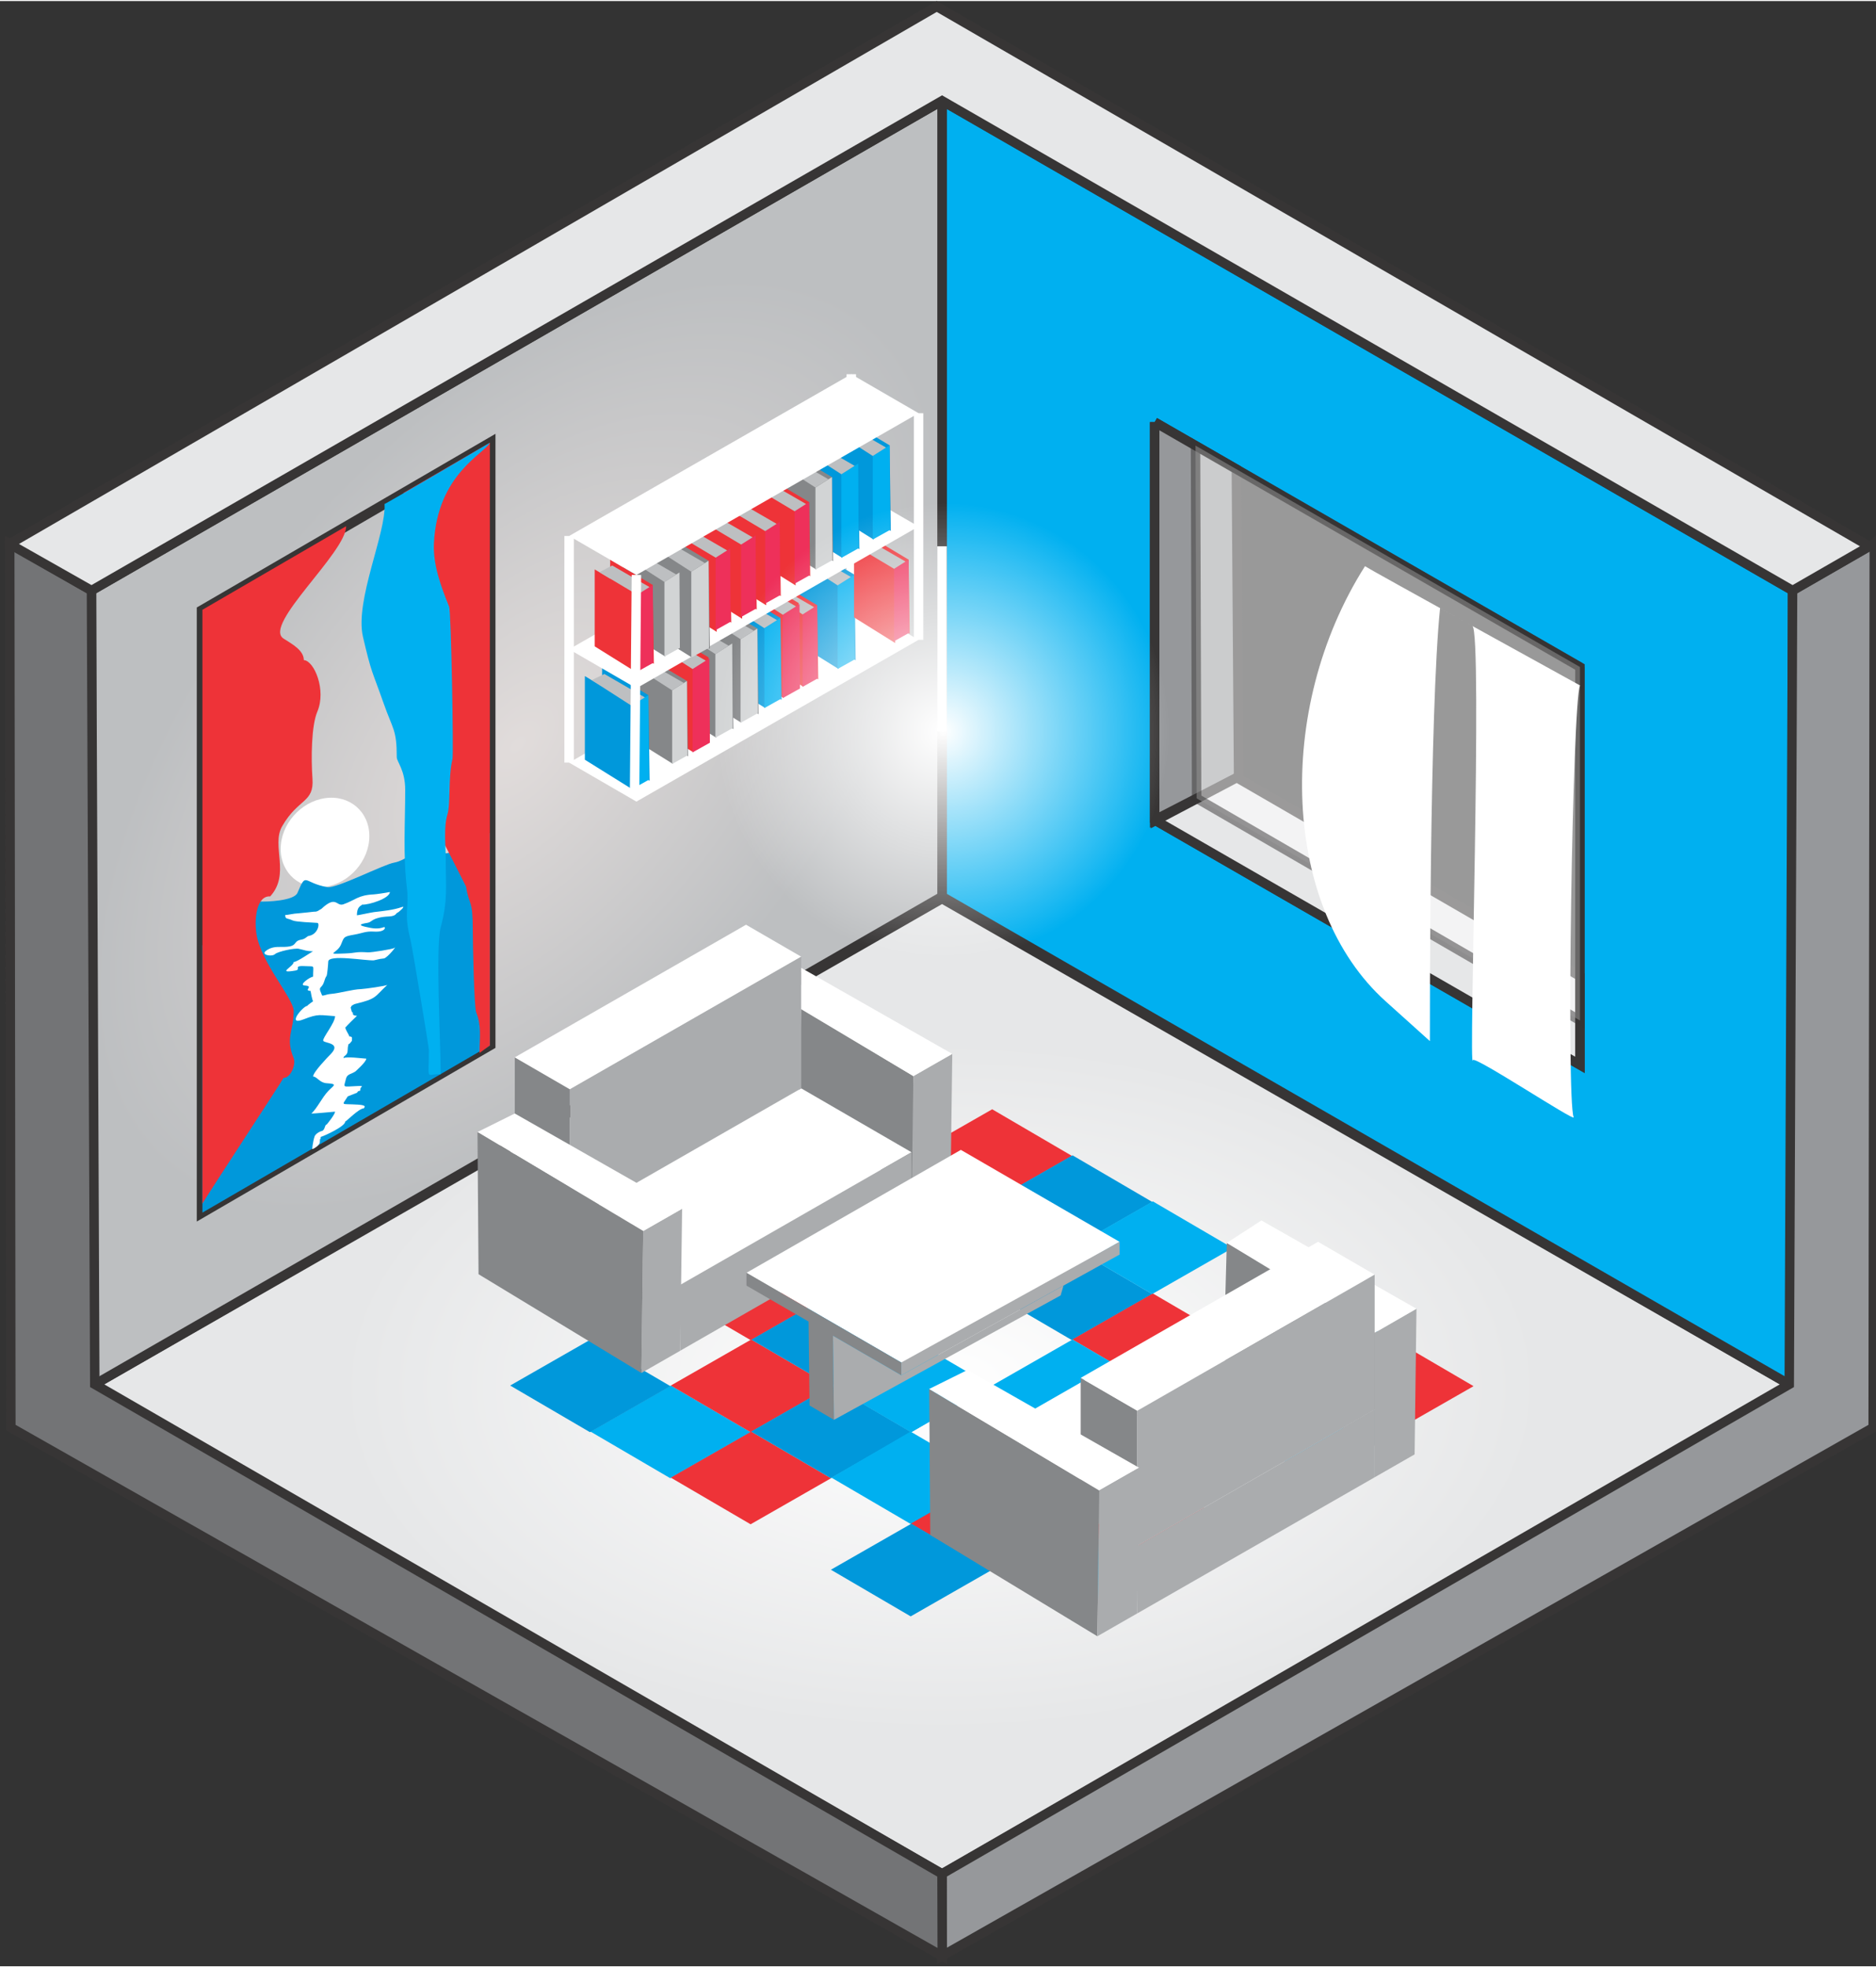 <?xml version="1.0" encoding="UTF-8" standalone="no"?>
<svg xmlns="http://www.w3.org/2000/svg" xml:space="preserve" width="35mm" height="36.7mm" version="1.0" style="shape-rendering:geometricPrecision; text-rendering:geometricPrecision; image-rendering:optimizeQuality; fill-rule:evenodd; clip-rule:evenodd"
viewBox="0 0 590 618"
 xmlns:xlink="http://www.w3.org/1999/xlink">
 <rect x="0" y="0" width="590" height="618" fill="#333333" stroke="none"/>
 <defs>
  <style type="text/css">
   <![CDATA[
    .str2 {stroke:#373535;stroke-width:2.97;stroke-miterlimit:20;stroke-opacity:0.5}
    .str1 {stroke:white;stroke-width:2.97;stroke-miterlimit:20}
    .str0 {stroke:#373535;stroke-width:2.97;stroke-miterlimit:20}
    .fil7 {fill:none}
    .fil8 {fill:white}
    .fil6 {fill:#E6E7E8}
    .fil13 {fill:#D2D4D5}
    .fil0 {fill:#BDBFC1}
    .fil15 {fill:#AAACAE}
    .fil4 {fill:#96989B}
    .fil12 {fill:#858789}
    .fil5 {fill:#737476}
    .fil11 {fill:#EE305A}
    .fil10 {fill:#EE3338}
    .fil2 {fill:#00B0F0}
    .fil9 {fill:#0098DB}
    .fil16 {fill:white;fill-opacity:0.502}
    .fil3 {fill:url(#id0)}
    .fil1 {fill:url(#id1)}
    .fil14 {fill:url(#id2)}
   ]]>
  </style>
  <radialGradient id="id0" gradientUnits="userSpaceOnUse" gradientTransform="matrix(-8.06984E-001 0.465 1.11022E-016 0.755 294 -18)" cx="162.52" cy="233.48" r="165.74" fx="162.52" fy="233.48">
   <stop offset="0" style="stop-opacity:1; stop-color:#E1DCDB"/>
   <stop offset="1" style="stop-opacity:1; stop-color:#BDBFC1"/>
  </radialGradient>
  <radialGradient id="id1" gradientUnits="userSpaceOnUse" gradientTransform="matrix(1 -5.73263E-001 1 0.573 -436 356)" cx="296.26" cy="435.6" r="133.75" fx="296.26" fy="435.6">
   <stop offset="0" style="stop-opacity:1; stop-color:white"/>
   <stop offset="1" style="stop-opacity:1; stop-color:#E6E7E8"/>
  </radialGradient>
  <radialGradient id="id2" gradientUnits="userSpaceOnUse" gradientTransform="matrix(0.991 -1.96847E-008 -1.98673E-008 1 3 0)" cx="296.27" cy="229.69" r="71.92" fx="296.27" fy="229.69">
   <stop offset="0" style="stop-opacity:1; stop-color:white"/>
   <stop offset="1" style="stop-opacity:0; stop-color:white"/>
  </radialGradient>
 </defs>
 <g id="Layer_x0020_1">
  <g id="_105555224395904">
   <path class="fil0" d="M280.8 302.68l11.76 6.81 0 28.06 -11.76 -6.81 0 -28.06z"/>
   <path class="fil1 str0" d="M28.77 435.6l267.5 -153.34 267.49 153.34 -267.49 153.34 -267.5 -153.34z"/>
   <path class="fil2 str0" d="M296.27 31.36l267.49 154.01 0 250.23 -267.49 -154.01 0 -250.23zm66.87 101.06l133.75 77 0 125.11 -133.75 -77.01 0 -125.11z"/>
   <path class="fil3 str0" d="M296.27 31.36l-267.5 154.01 0 250.23 267.5 -154.01 0 -250.22z"/>
   <path class="fil4 str0" d="M589.45 170.58l-25.69 14.79 -1.04 249.63 -266.45 153.94 -0.09 25.85 292.93 -166.19 0.35 -278.03z"/>
   <path class="fil5 str0" d="M3.08 170.58l25.69 14.79 1.04 249.63 266.45 153.94 0.08 25.85 -292.93 -166.19 -0.35 -278.03z"/>
   <path class="fil6 str0" d="M2.99 170.75l25.79 14.62 267.5 -154.01 267.49 154.01 24.16 -13.91 -293.33 -169.75 -291.61 169.03z"/>
   <path class="fil4 str0" d="M363.14 132.42l25.69 14.79 0.7 96.71 -26.39 13.61 0 -125.11z"/>
   <path class="fil6 str0" d="M363.41 257.69l133.47 76.85 0 -27.89 -107.9 -62.44 -25.57 13.49z"/>
   <path class="fil7 str1" d="M296.27 229.69l0 -58.23"/>
   <rect class="fil7 str0" transform="matrix(1.193 -6.93588E-001 -0 1.193 63.656 191.45)" width="75.77" height="158.89"/>
   <circle class="fil8" transform="matrix(1.193 -1.72511E-001 -0 1.193 102.211 264.618)" r="11.69"/>
   <path class="fil9" d="M154.05 328.45l0 -66.8c-5.09,0.59 -3.38,2.17 -8.28,4.26 -5.4,2.31 -5.02,3.07 -10.63,0.4 -2.57,-1.23 -2.61,-1.84 -4.25,1.33 -0.61,-0.04 -3.91,2.77 -6.91,3.29 -3.39,0.59 -18.17,8.21 -20.99,7.72 -7.77,-1.33 -6.53,-5.04 -9.44,1.81 -1.06,2.48 -9.55,2.85 -12.08,2.7 0,1.33 -2.13,0.85 -2.66,3.02 -0.24,1.01 -4.42,8.7 -5.85,9.2 -6.02,2.12 -4.38,1.85 -11.16,1.43l1.86 0.12 0 84.07 90.4 -52.55z"/>
   <path class="fil10" d="M126.91 154.68c2.2,7.95 -0.42,17.31 1.59,25.93 2.52,10.86 6.38,-1.35 6.38,22.72 0,13.6 -0.24,9.61 -2.13,21.12 -1.77,10.81 -1.98,24.87 4.25,35.34 0.68,1.15 9.54,18.51 9.57,18.66 1.06,6.62 2.12,3.47 2.12,13.95 0,3.8 0.42,23.97 1.06,25.57 1.75,4.32 1.07,7.78 1.07,12.82l3.24 -2.36 0 -189.56 -27.15 15.78z"/>
   <path class="fil10" d="M108.86 165.17c0,8.28 -26.31,31.05 -19.69,35.31 2.69,1.73 6.38,3.68 6.38,6.77 3.28,0.21 7.13,9.43 4.25,16.21 -1.86,4.38 -2,14.5 -1.53,21.04 0.56,7.71 -4.45,6.15 -9.54,15.01 -3.5,6.1 2.69,15.01 -3.76,22.05 -4.23,-0.27 -5.09,6.96 -4.3,11.9 1.45,9.02 11.69,20.24 11.69,24.11 0,6.63 -2.69,8.23 0,14.88 0.8,2 -1.03,6.31 -3.19,6.18 0,0.32 -24.64,37.79 -25.51,39.57l0 -186.77 45.2 -26.28z"/>
   <path class="fil2" d="M120.93 158.16c0.64,8.96 -9.42,30.38 -6.78,41.76 2.75,11.82 2.86,10.54 6.38,20.59 3.06,8.73 4.25,8.52 4.25,17.27 0,1.45 2.66,4.06 2.66,10.26 0,10.21 -0.71,20.68 0.53,30.86 0.77,6.31 -1.07,7.56 1.06,16.01 0.63,2.48 5.85,34.05 5.85,34.91 0,10.44 -1.04,7.38 3.72,7.67 0,-9.8 -1.67,-40.03 0,-46.23 2.28,-8.44 1.59,-12.65 1.59,-21.16 0,-4.43 -0.71,-10.28 0.53,-14.31 1.06,-3.43 0.17,-11.48 1.59,-17.44 0.37,-1.56 -0.4,-46.25 -1.06,-47.9 -2.58,-6.38 -5.11,-13.21 -4.78,-19.96 1.06,-21.9 16.2,-28.33 17.59,-31.59 0,-0.01 -33.13,19.48 -33.13,19.26z"/>
   <path class="fil8" d="M101.12 285.46c-0.77,0.34 -1.19,0.99 -2.39,0.91 -0.05,-0 -4.24,0.48 -4.78,0.5 -1.67,0.06 -3.53,0.58 -4.25,0.53 0,1.46 0.62,0.9 2.39,1.74 0.93,0.44 6.37,0.66 7.71,0.75 0.86,0.05 0.24,3.59 -2.66,4.09 -0.7,0.12 -0.96,0.93 -2.39,1.18 -2.96,0.51 -0.65,2.37 -6.11,2.28 -2.13,-0.04 -3.53,0.12 -5.05,1.28 -1.63,1.24 1.91,1.93 2.92,0.98 0.88,-0.82 6.17,-1.95 7.44,-1.66 2.5,0.56 1.97,0.65 4.52,0.81 -0.3,-0.02 -5.06,3.4 -6.11,3.34 0,1.48 -5.57,3.74 0.53,2.69 2.11,-0.37 -1.19,-1.67 3.45,-1.38 2.8,0.18 2.13,-0.57 2.13,3.32 -0.79,-0.05 -4.7,2.63 -2.66,2.76 3.15,0.2 -0.59,1.56 1.86,1.71 0,0.16 0.53,2.96 0.8,3.24 -0.01,0 -1.72,1.2 -1.86,1.48 -1.15,-0.07 -6.82,6.46 -1.06,4.19 4.66,-1.84 5.05,-1.28 9.83,-0.98 0,2.16 -4.06,6.9 -3.72,7.74 0.33,0.81 5.83,0.58 2.39,4.14 -1.02,1.05 -5.58,5.75 -5.58,7.09 1.26,0.08 2.07,1.99 4.25,2.12 3.65,0.23 2.2,0.67 0.53,2.43 -2.02,2.13 -3.39,5.28 -5.32,7.11 0.57,0.04 6.73,-0.53 7.44,-0.6 0,0.82 -2.22,3.58 -2.66,4.08 -0.63,-0.04 -0.44,1.83 -1.59,2.03 -0.56,0.1 -1.63,0.77 -1.86,1.21 -0.42,-0.03 -1.06,3.47 -1.06,4.45 0.31,0.02 2.39,-1.14 2.39,-2.24 0,-1.88 0.27,-0.1 0.27,-1.58 1.1,-0.3 7.71,-3.3 7.71,-4.83 0.26,0.02 4.42,-4.24 5.85,-4.15 0,-0.25 1.35,-0.98 -1.86,-1.18 -5.52,-0.35 -5.11,0.49 -3.19,-2.59 0.06,0 2.85,-1.15 2.92,-1.15 0.58,-1.13 1.06,0.03 1.06,-1.26 0,-0.64 1.5,-0.93 -0.8,-0.85 -5.08,0.19 -4.46,0.74 -3.72,-2.36 0.34,-1.43 1.75,-1.4 2.92,-2.21 0.02,-0.02 3.45,-3.01 3.45,-4.04 -1.79,-0.11 -5.98,-0.71 -7.18,-0.18 0,-0.93 1.33,-0.6 1.33,-2.57 0,-1.16 0.27,-1.65 0.27,-1.84 0.38,0.02 0.75,-0.7 1.06,-1 0,-1.06 0.25,-1.31 -0.8,-1.38 0,-0.37 -1.87,-3.04 -1.06,-2.99 0,-0.19 2.84,-2.92 3.45,-3.51 -2.17,-0.13 -0.73,-1.11 -1.59,-1.16 -0.22,-0.89 -0.56,-1.63 -0.27,-1.61 0,-0.48 1.11,-0.93 1.33,-0.98 6.87,-1.65 5.91,-2.12 10.1,-6.01 -0.41,0.39 -7.12,1.3 -8.24,1.35 -2.96,0.11 -6.7,1.3 -9.57,1.53 -1.45,0.11 -2.68,0.83 -2.79,0.36 -0.16,-0.68 -1.03,-1.82 -0.4,-2.42 1.27,-1.19 1.1,-2.6 1.86,-3.6 0.22,-0.29 0.53,-4.01 0.53,-4.48 0,-2.43 11.9,-0.24 14.35,-0.43l1.86 -0.42c0.17,-0.01 1.32,-0.18 1.33,-0.18 1.18,-0.28 4.44,-4.43 3.19,-3.26 -0.32,0.3 -7.1,1.42 -8.24,1.35 -4.17,-0.26 -3.47,0.21 -7.18,0.35 -6.71,0.25 -2.53,0.1 -1.33,-2.74 1.04,-2.44 0.7,-2.57 4.25,-3.19 2.52,-0.44 3.56,-1.11 6.11,-0.95 3.87,0.24 3.73,-1.58 3.19,-1.4 -2.02,0.71 -3.5,0.43 -5.85,-0.1 -2.9,-0.65 -0.74,-1.01 0.8,-1.28 1.35,-0.23 1.24,-1.72 6.64,-1.98 2.45,-0.12 2.18,-1.19 2.66,-1.16 0.12,0.01 2.95,-2.34 1.33,-1.78 -2.7,0.94 -5.68,1.21 -8.77,1.58 -0.77,0.09 -5.05,1.02 -5.32,1 0,-3.13 1.59,-2.96 1.59,-3.36 2.22,0.14 8.77,-1.99 8.77,-3.97 -0.94,0.21 -4.23,0.71 -5.05,0.75 -5.04,0.24 -5.81,1.81 -9.57,3.12 -2.26,0.79 -2.17,-3.01 -6.91,1.43z"/>
   <path class="fil8" d="M178.99 239.49l88.74 -50.87 21.16 12.26 -88.74 50.87 -21.16 -12.26z"/>
   <path class="fil7 str1" d="M288.89 200.88l0 -71.27"/>
   <path class="fil7 str1" d="M178.99 239.49l0 -71.27"/>
   <path class="fil7 str1" d="M267.73 188.62l0 -71.27"/>
   <path class="fil9" d="M254.19 171.73l14.53 8.66 0.39 26.94 -14.93 -9.31 0 -26.29z"/>
   <path class="fil9" d="M248.76 174.42l14.53 8.66 0.39 26.94 -14.93 -9.31 0 -26.29z"/>
   <path class="fil2" d="M263.43 183.75l5.29 -3.35 0.14 26.61 -5.43 3.03 0 -26.29z"/>
   <path class="fil0" d="M250.87 175.68l4.01 -1.93 12.72 7.36 -4.16 2.64 -12.56 -8.07z"/>
   <path class="fil10" d="M244.42 182.49l12.58 7.5 0.34 23.32 -12.92 -8.06 0 -22.76z"/>
   <path class="fil10" d="M239.72 184.81l12.58 7.5 0.34 23.32 -12.92 -8.06 0 -22.76z"/>
   <path class="fil11" d="M252.43 192.89l4.58 -2.9 0.12 23.04 -4.7 2.63 0 -22.76z"/>
   <path class="fil0" d="M241.55 185.91l3.47 -1.67 11.01 6.37 -3.6 2.28 -10.88 -6.99z"/>
   <path class="fil10" d="M236.71 180.69l14.49 8.63 0.39 26.86 -14.88 -9.28 0 -26.21z"/>
   <path class="fil10" d="M231.55 183.69l14.49 8.63 0.39 26.86 -14.88 -9.28 0 -26.21z"/>
   <path class="fil11" d="M246.18 192.99l5.27 -3.34 0.14 26.53 -5.41 3.02 0 -26.21z"/>
   <path class="fil0" d="M233.66 184.95l4 -1.93 12.68 7.34 -4.15 2.63 -12.53 -8.04z"/>
   <path class="fil9" d="M231.55 185.74l13.89 8.27 0.38 25.74 -14.26 -8.89 0 -25.12z"/>
   <path class="fil9" d="M226.37 188.3l13.89 8.27 0.38 25.74 -14.26 -8.89 0 -25.12z"/>
   <path class="fil2" d="M240.39 197.21l5.05 -3.2 0.14 25.43 -5.19 2.9 0 -25.12z"/>
   <path class="fil0" d="M228.38 189.5l3.83 -1.85 12.15 7.03 -3.98 2.52 -12 -7.71z"/>
   <path class="fil12" d="M223.66 188.67l14.53 8.66 0.39 26.94 -14.93 -9.31 0 -26.29z"/>
   <path class="fil12" d="M218.23 191.36l14.53 8.66 0.39 26.94 -14.93 -9.31 0 -26.29z"/>
   <path class="fil13" d="M232.9 200.69l5.29 -3.35 0.14 26.61 -5.43 3.03 0 -26.29z"/>
   <path class="fil0" d="M220.34 192.62l4.01 -1.93 12.72 7.36 -4.16 2.64 -12.56 -8.07z"/>
   <path class="fil12" d="M215.74 193.35l14.53 8.66 0.39 26.94 -14.93 -9.31 0 -26.29z"/>
   <path class="fil12" d="M210.32 196.04l14.53 8.66 0.39 26.94 -14.93 -9.31 0 -26.29z"/>
   <path class="fil13" d="M224.99 205.37l5.29 -3.35 0.14 26.61 -5.43 3.03 0 -26.29z"/>
   <path class="fil0" d="M212.43 197.3l4.01 -1.93 12.72 7.36 -4.16 2.64 -12.56 -8.07z"/>
   <path class="fil10" d="M273.18 168.16l12.58 7.5 0.34 23.32 -12.92 -8.06 0 -22.76z"/>
   <path class="fil10" d="M268.6 171.06l12.58 7.5 0.34 23.32 -12.92 -8.06 0 -22.76z"/>
   <path class="fil11" d="M281.18 178.56l4.58 -2.9 0.12 23.04 -4.7 2.63 0 -22.76z"/>
   <path class="fil0" d="M269.99 171.89l3.79 -1.99 11.01 6.37 -3.6 2.28 -11.19 -6.67z"/>
   <path class="fil10" d="M208.35 197.76l14.49 8.63 0.39 26.86 -14.88 -9.28 0 -26.21z"/>
   <path class="fil10" d="M203.19 200.76l14.49 8.63 0.39 26.86 -14.88 -9.28 0 -26.21z"/>
   <path class="fil11" d="M217.82 210.06l5.27 -3.34 0.14 26.53 -5.41 3.02 0 -26.21z"/>
   <path class="fil0" d="M205.29 202.02l4 -1.93 12.68 7.34 -4.15 2.63 -12.53 -8.04z"/>
   <path class="fil12" d="M203.24 206.18l12.79 7.62 0.35 23.71 -13.14 -8.19 0 -23.14z"/>
   <path class="fil12" d="M198.46 208.55l12.79 7.62 0.35 23.71 -13.14 -8.19 0 -23.14z"/>
   <path class="fil13" d="M211.38 216.76l4.66 -2.95 0.13 23.43 -4.78 2.67 0 -23.14z"/>
   <path class="fil0" d="M200.32 209.66l3.53 -1.7 11.2 6.48 -3.67 2.32 -11.06 -7.1z"/>
   <path class="fil9" d="M189.38 209.6l14.53 8.66 0.39 26.94 -14.93 -9.31 0 -26.29z"/>
   <path class="fil9" d="M183.95 212.29l14.53 8.66 0.39 26.94 -14.93 -9.31 0 -26.29z"/>
   <path class="fil2" d="M198.63 221.62l5.29 -3.35 0.14 26.61 -5.43 3.03 0 -26.29z"/>
   <path class="fil0" d="M186.07 213.55l4.01 -1.93 12.72 7.36 -4.16 2.64 -12.56 -8.07z"/>
   <path class="fil8" d="M178.99 203.85l88.74 -50.87 21.16 12.26 -88.74 50.87 -21.16 -12.26z"/>
   <path class="fil9" d="M265.24 131.04l14.53 8.66 0.39 26.94 -14.93 -9.31 0 -26.29z"/>
   <path class="fil9" d="M259.81 133.73l14.53 8.66 0.39 26.94 -14.93 -9.31 0 -26.29z"/>
   <path class="fil2" d="M274.48 143.05l5.29 -3.35 0.14 26.61 -5.43 3.03 0 -26.29z"/>
   <path class="fil0" d="M261.92 134.99l4.01 -1.93 12.72 7.36 -4.16 2.64 -12.56 -8.07z"/>
   <path class="fil9" d="M255.37 136.79l14.53 8.66 0.39 26.94 -14.93 -9.31 0 -26.29z"/>
   <path class="fil9" d="M249.94 139.48l14.53 8.66 0.39 26.94 -14.93 -9.31 0 -26.29z"/>
   <path class="fil2" d="M264.61 148.81l5.29 -3.35 0.14 26.61 -5.43 3.03 0 -26.29z"/>
   <path class="fil0" d="M252.05 140.74l4.01 -1.93 12.72 7.36 -4.16 2.64 -12.56 -8.07z"/>
   <path class="fil12" d="M247.39 141.2l14.26 8.5 0.39 26.44 -14.65 -9.13 0 -25.8z"/>
   <path class="fil12" d="M242.06 143.84l14.26 8.5 0.39 26.44 -14.65 -9.13 0 -25.8z"/>
   <path class="fil13" d="M256.46 152.99l5.19 -3.29 0.14 26.12 -5.33 2.98 0 -25.8z"/>
   <path class="fil0" d="M244.13 145.07l3.93 -1.9 12.48 7.22 -4.09 2.59 -12.33 -7.92z"/>
   <path class="fil10" d="M241.89 150.06l12.58 7.5 0.34 23.32 -12.92 -8.06 0 -22.76z"/>
   <path class="fil10" d="M237.31 152.96l12.58 7.5 0.34 23.32 -12.92 -8.06 0 -22.76z"/>
   <path class="fil11" d="M249.89 160.46l4.58 -2.9 0.12 23.04 -4.7 2.63 0 -22.76z"/>
   <path class="fil0" d="M238.7 153.79l3.79 -1.99 11.01 6.37 -3.6 2.28 -11.19 -6.67z"/>
   <path class="fil10" d="M232.64 156.3l12.58 7.5 0.34 23.32 -12.92 -8.06 0 -22.76z"/>
   <path class="fil10" d="M228.06 159.2l12.58 7.5 0.34 23.32 -12.92 -8.06 0 -22.76z"/>
   <path class="fil11" d="M240.65 166.7l4.58 -2.9 0.12 23.04 -4.7 2.63 0 -22.76z"/>
   <path class="fil0" d="M229.45 160.03l3.79 -1.99 11.01 6.37 -3.6 2.28 -11.19 -6.67z"/>
   <path class="fil10" d="M225.07 160.53l12.58 7.5 0.34 23.32 -12.92 -8.06 0 -22.76z"/>
   <path class="fil10" d="M220.49 163.43l12.58 7.5 0.34 23.32 -12.92 -8.06 0 -22.76z"/>
   <path class="fil11" d="M233.08 170.93l4.58 -2.9 0.12 23.04 -4.7 2.63 0 -22.76z"/>
   <path class="fil0" d="M221.88 164.26l3.79 -1.99 11.01 6.37 -3.6 2.28 -11.19 -6.67z"/>
   <path class="fil10" d="M217.06 164.64l12.58 7.5 0.34 23.32 -12.92 -8.06 0 -22.76z"/>
   <path class="fil10" d="M212.49 167.55l12.58 7.5 0.34 23.32 -12.92 -8.06 0 -22.76z"/>
   <path class="fil11" d="M225.07 175.05l4.58 -2.9 0.12 23.04 -4.7 2.63 0 -22.76z"/>
   <path class="fil0" d="M213.88 168.38l3.79 -1.99 11.01 6.37 -3.6 2.28 -11.19 -6.67z"/>
   <path class="fil12" d="M207.9 167.09l14.95 8.91 0.41 27.71 -15.35 -9.57 0 -27.04z"/>
   <path class="fil12" d="M202.31 169.85l14.95 8.91 0.41 27.71 -15.35 -9.57 0 -27.04z"/>
   <path class="fil13" d="M217.41 179.45l5.44 -3.45 0.15 27.37 -5.59 3.12 0 -27.04z"/>
   <path class="fil0" d="M204.48 171.15l4.12 -1.99 13.08 7.57 -4.28 2.72 -12.92 -8.3z"/>
   <path class="fil12" d="M200.72 171.96l12.97 7.72 0.35 24.03 -13.32 -8.3 0 -23.46z"/>
   <path class="fil12" d="M195.88 174.36l12.97 7.73 0.35 24.03 -13.32 -8.3 0 -23.46z"/>
   <path class="fil13" d="M208.97 182.68l4.72 -2.99 0.13 23.74 -4.85 2.71 0 -23.46z"/>
   <path class="fil0" d="M197.76 175.48l3.58 -1.72 11.35 6.57 -3.71 2.36 -11.21 -7.2z"/>
   <path class="fil10" d="M191.9 175.65l13.38 7.97 0.36 24.8 -13.74 -8.57 0 -24.2z"/>
   <path class="fil10" d="M187.03 178.73l13.38 7.97 0.36 24.8 -13.74 -8.57 0 -24.2z"/>
   <path class="fil11" d="M200.42 186.71l4.87 -3.09 0.13 24.5 -5 2.79 0 -24.2z"/>
   <path class="fil0" d="M188.51 179.62l4.03 -2.12 11.71 6.78 -3.83 2.43 -11.9 -7.09z"/>
   <path class="fil8" d="M178.99 168.22l88.74 -50.87 21.16 12.26 -88.74 50.87 -21.16 -12.26z"/>
   <path class="fil7 str1" d="M199.57 249.08l0.58 -68.6"/>
   <path class="fil14" d="M296.27 301.61c-39.36,0 -71.26,-32.2 -71.26,-71.92 0,-39.72 31.9,-71.92 71.26,-71.92 39.36,0 71.26,32.2 71.26,71.92 0,39.72 -31.91,71.92 -71.26,71.92z"/>
   <rect class="fil2" transform="matrix(0.06 -3.43367E-002 0.065 0.038 185.708 449.857)" width="421.69" height="386.06"/>
   <rect class="fil10" transform="matrix(0.06 -3.43367E-002 0.065 0.038 210.967 435.378)" width="421.69" height="386.06"/>
   <rect class="fil9" transform="matrix(0.06 -3.43367E-002 0.065 0.038 236.226 420.9)" width="421.69" height="386.06"/>
   <rect class="fil2" transform="matrix(0.06 -3.43367E-002 0.065 0.038 261.485 435.38)" width="421.69" height="386.06"/>
   <rect class="fil10" transform="matrix(0.06 -3.43367E-002 0.065 0.038 210.967 464.338)" width="421.69" height="386.06"/>
   <rect class="fil9" transform="matrix(0.06 -3.43367E-002 0.065 0.038 236.226 449.859)" width="421.69" height="386.06"/>
   <rect class="fil10" transform="matrix(0.06 -3.43367E-002 0.065 0.038 261.485 406.421)" width="421.69" height="386.06"/>
   <rect class="fil9" transform="matrix(0.06 -3.43367E-002 0.065 0.038 312.001 406.421)" width="421.69" height="386.06"/>
   <rect class="fil2" transform="matrix(0.06 -3.43367E-002 0.065 0.038 286.742 391.94)" width="421.69" height="386.06"/>
   <rect class="fil10" transform="matrix(0.06 -3.43367E-002 0.065 0.038 337.26 420.901)" width="421.69" height="386.06"/>
   <rect class="fil2" transform="matrix(0.06 -3.43367E-002 0.065 0.038 312.001 435.38)" width="421.69" height="386.06"/>
   <rect class="fil2" transform="matrix(0.059 -3.43367E-002 0.065 0.038 261.485 435.38)" width="421.69" height="386.06"/>
   <rect class="fil2" transform="matrix(0.059 -3.43367E-002 0.065 0.038 261.485 464.339)" width="421.69" height="386.06"/>
   <rect class="fil10" transform="matrix(0.06 -3.43367E-002 0.065 0.038 286.403 478.82)" width="421.69" height="386.06"/>
   <rect class="fil9" transform="matrix(0.06 -3.43367E-002 0.065 0.038 261.315 493.299)" width="421.69" height="386.06"/>
   <rect class="fil9" transform="matrix(0.06 -3.43367E-002 0.065 0.038 312.001 464.339)" width="421.69" height="386.06"/>
   <rect class="fil2" transform="matrix(0.06 -3.43367E-002 0.065 0.038 362.518 435.382)" width="421.69" height="386.06"/>
   <rect class="fil10" transform="matrix(0.06 -3.43367E-002 0.065 0.038 337.26 449.861)" width="421.69" height="386.06"/>
   <rect class="fil9" transform="matrix(0.06 -3.43367E-002 0.065 0.038 387.777 449.862)" width="421.69" height="386.06"/>
   <rect class="fil10" transform="matrix(0.06 -3.43367E-002 0.065 0.038 337.26 478.82)" width="421.69" height="386.06"/>
   <rect class="fil2" transform="matrix(0.06 -3.43367E-002 0.065 0.038 312.002 493.301)" width="421.69" height="386.06"/>
   <rect class="fil2" transform="matrix(0.06 -3.43367E-002 0.065 0.038 236.226 391.94)" width="421.69" height="386.06"/>
   <rect class="fil10" transform="matrix(0.06 -3.43367E-002 0.065 0.038 210.967 406.419)" width="421.69" height="386.06"/>
   <rect class="fil9" transform="matrix(0.06 -3.43367E-002 0.065 0.038 160.449 435.377)" width="421.69" height="386.06"/>
   <rect class="fil10" transform="matrix(0.06 -3.43367E-002 0.065 0.038 286.742 362.981)" width="421.69" height="386.06"/>
   <rect class="fil10" transform="matrix(0.06 -3.43367E-002 0.065 0.038 413.036 435.383)" width="421.69" height="386.06"/>
   <rect class="fil9" transform="matrix(0.06 -3.43367E-002 0.065 0.038 387.779 420.905)" width="421.69" height="386.06"/>
   <rect class="fil9" transform="matrix(0.06 -3.43367E-002 0.065 0.038 312.001 377.461)" width="421.69" height="386.06"/>
   <rect class="fil2" transform="matrix(0.06 -3.43367E-002 0.065 0.038 337.26 391.942)" width="421.69" height="386.06"/>
   <path class="fil8" d="M231.5 359l49.3 -28.26 11.76 6.81 -49.3 28.26 -11.76 -6.81z"/>
   <path class="fil0" d="M234.63 290.47l17.35 10.05 0 41.4 -17.35 -10.05 0 -41.4z"/>
   <path class="fil8" d="M161.9 373.57l72.73 -41.7 17.35 10.05 -72.74 41.7 -17.35 -10.05z"/>
   <path class="fil12" d="M161.9 332.17l17.35 10.05 0 41.4 -17.35 -10.05 0 -41.4z"/>
   <path class="fil12" d="M251.98 317.01l35.27 21.05 -0.03 35.31 -36.23 -20.74 0.99 -35.62z"/>
   <path class="fil8" d="M179.25 383.62l72.73 -41.7 34.69 20.1 -72.73 41.7 -34.69 -20.1z"/>
   <path class="fil15" d="M213.94 424.42l0.58 -44.66 -12.24 7.02 -0.58 44.66 12.24 -7.01z"/>
   <path class="fil15" d="M286.67 382.72l0 -20.7 -72.73 41.7 0 20.7 72.73 -41.7z"/>
   <path class="fil8" d="M161.9 332.17l72.73 -41.7 17.35 10.05 -72.74 41.7 -17.35 -10.05z"/>
   <path class="fil15" d="M251.98 341.92l0 -41.4 -72.73 41.7 0 41.4 72.73 -41.7z"/>
   <path class="fil8" d="M150.16 355.66l11.74 -5.83 52.61 29.97 -12.23 6.97 -52.13 -31.11z"/>
   <path class="fil12" d="M150.16 355.66l52.13 31.11 -0.58 44.66 -51.21 -31.06 -0.33 -44.72z"/>
   <path class="fil15" d="M298.91 375.71l0.58 -44.66 -12.24 7.02 -0.58 44.66 12.24 -7.02z"/>
   <path class="fil8" d="M251.98 317.01l0 -12.98 47.51 27.06 -12.23 6.97 -35.27 -21.05z"/>
   <path class="fil8" d="M234.76 399.93l67.43 -38.66 49.9 28.91 -67.43 38.66 -49.9 -28.91z"/>
   <path class="fil15" d="M352.1 394.2l0 -4.02 -68.65 37.95 0 4.02 68.65 -37.95z"/>
   <path class="fil12" d="M234.76 403.95l0 -4.02 48.68 28.2 0 4.02 -21.48 -12.45 0.31 26.46 -7.67 -4.51 -0.31 -26.39 -19.54 -11.32z"/>
   <path class="fil15" d="M261.97 419.71l0.31 26.46 71.29 -39.13 0.9 -3.1 -51.03 28.21 -21.48 -12.45z"/>
   <path class="fil8" d="M304.27 454.83l74.65 -42.79 17.8 10.32 -74.65 42.79 -17.8 -10.32z"/>
   <path class="fil12" d="M385.83 390.53l47.09 27.87 -0.03 36.24 -48.07 -27.55 1.01 -36.56z"/>
   <path class="fil8" d="M322.08 465.15l74.65 -42.8 35.6 20.63 -74.65 42.8 -35.61 -20.63z"/>
   <path class="fil15" d="M432.33 464.23l0 -21.24 -74.65 42.8 0 21.24 74.65 -42.8z"/>
   <path class="fil12" d="M292.22 436.46l53.5 31.93 -0.59 45.84 -52.56 -31.87 -0.34 -45.89z"/>
   <path class="fil15" d="M444.89 457.03l0.59 -45.84 -13.15 7.61 0 45.43 12.56 -7.2z"/>
   <path class="fil8" d="M385.83 390.52l10.89 -7.06 48.76 27.77 -13.15 7.56 -46.5 -28.27z"/>
   <path class="fil12" d="M339.88 432.98l17.8 10.32 0 42.49 -17.8 -10.32 0 -42.49z"/>
   <path class="fil8" d="M339.88 432.97l74.65 -42.79 17.8 10.32 -74.65 42.79 -17.8 -10.32z"/>
   <path class="fil15" d="M432.33 442.99l0 -42.49 -74.65 42.8 0 42.49 74.65 -42.8z"/>
   <path class="fil8" d="M292.22 436.46l12.05 -5.98 54 30.76 -12.56 7.15 -53.5 -31.93z"/>
   <path class="fil15" d="M357.68 507.02l0.59 -45.84 -12.56 7.2 -0.59 45.84 12.56 -7.2z"/>
   <path class="fil16 str2" d="M496.89 209.42l-120.9 -69.61 0.35 110.91 120.55 69.86 0 -111.17z"/>
   <path class="fil8" d="M429.28 177.73c-28.71,45.26 -25.85,107.7 6.45,136.77l13.97 12.57c0,-6.38 -0.13,-103.62 3.2,-136.16l10.16 5.62c3.27,1.81 -1.25,142.47 0.17,136.52 0.37,-1.55 32.34,19.6 31.68,17.96 -2.34,-5.8 -0.41,-130.12 2,-135.79 0,0 -67.61,-37.27 -67.61,-37.49z"/>
  </g>
 </g>
</svg>
